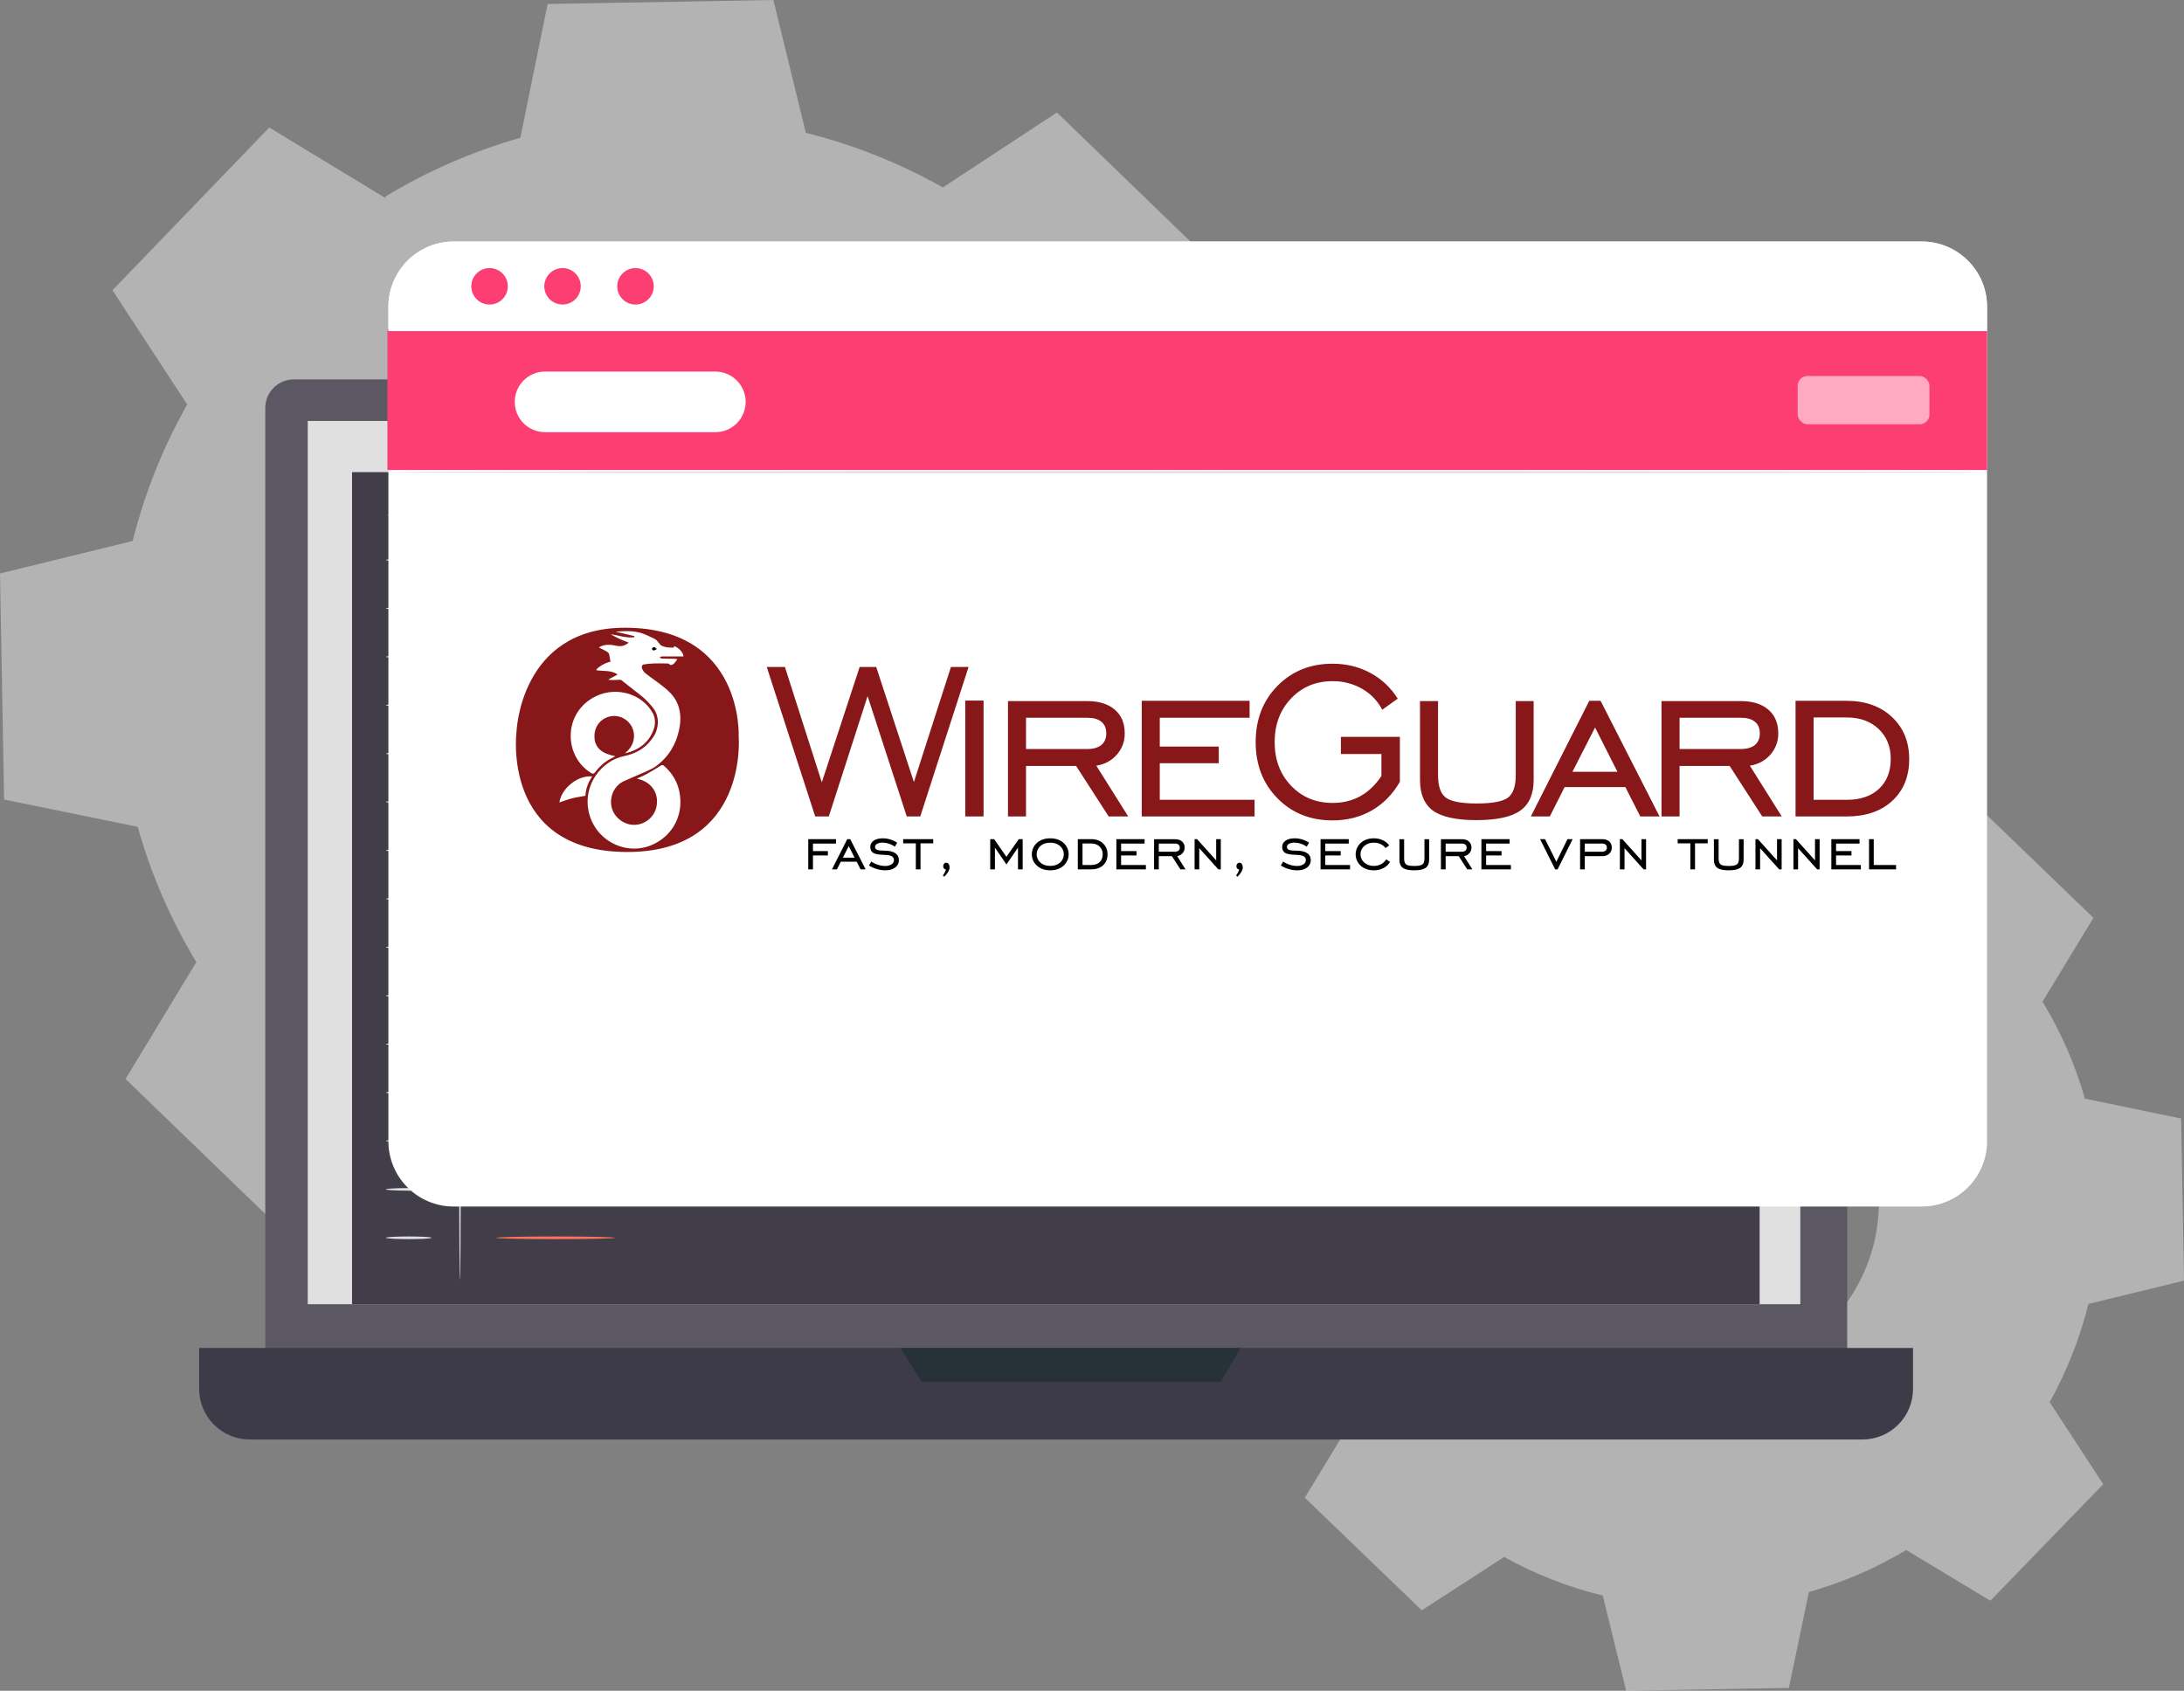 <svg width="669" height="518" viewBox="0 0 669 518" fill="none" xmlns="http://www.w3.org/2000/svg">
<rect x="0" y="0" width="669" height="518" fill="#808080" stroke="none"/>
<path opacity="0.4" d="M118.013 60.225C130.948 52.406 144.865 46.344 159.396 42.199L167.748 1.213L236.902 0L246.841 40.694C261.517 44.357 275.633 49.984 288.809 57.423L323.762 34.462L373.539 82.6L351.866 118.4C359.673 131.341 365.726 145.265 369.865 159.805L410.789 168.169L412 237.428L371.368 247.424C367.75 262.037 362.203 276.102 354.873 289.246L377.799 324.252L329.901 374.481L294.154 352.775C281.232 360.581 267.329 366.629 252.812 370.759L244.461 411.745L175.307 413L165.326 372.097C150.659 368.407 136.546 362.782 123.358 355.368L88.238 378.663L38.461 330.567L60.134 294.767C52.322 281.819 46.283 267.879 42.177 253.321L1.253 244.956L0 175.698L40.632 165.744C44.308 151.117 49.926 137.051 57.336 123.921L34.452 88.915L82.475 39.062L118.221 60.769L118.013 60.225ZM154.886 152.486C144.693 163.061 137.86 176.425 135.251 190.889C132.642 205.353 134.373 220.267 140.227 233.745C146.081 247.224 155.793 258.661 168.137 266.611C180.481 274.561 194.901 278.667 209.575 278.41C224.248 278.153 238.516 273.544 250.575 265.165C262.633 256.787 271.94 245.017 277.319 231.341C282.698 217.666 283.907 202.7 280.793 188.337C277.68 173.973 270.384 160.857 259.828 150.646C252.817 143.864 244.542 138.533 235.473 134.955C226.405 131.377 216.722 129.624 206.977 129.795C197.231 129.966 187.615 132.057 178.678 135.951C169.74 139.844 161.656 145.463 154.886 152.486Z" fill="white"/>
<path opacity="0.4" d="M457.029 265.173C466.356 259.58 476.383 255.236 486.85 252.254L492.978 222.872L542.824 222L549.992 251.164C560.562 253.746 570.739 257.724 580.25 262.993L605.42 246.639L641.259 281.2L625.665 306.875C631.298 316.157 635.66 326.149 638.633 336.584L668.125 342.689L669 392.35L639.727 399.491C637.101 409.993 633.11 420.109 627.854 429.582L644.268 454.712L609.688 490.417L583.916 474.881C574.592 480.467 564.564 484.793 554.096 487.746L547.968 517.128L498.121 518L490.953 488.836C480.397 486.264 470.238 482.285 460.75 477.007L435.526 493.361L399.686 458.854L415.28 433.179C409.653 423.92 405.309 413.945 402.367 403.525L372.875 397.42L372 347.759L401.218 340.618C403.829 330.085 407.84 319.947 413.146 310.473L396.732 285.397L431.367 249.692L457.084 265.228L457.029 265.173ZM483.621 331.297C476.28 338.875 471.359 348.451 469.48 358.815C467.601 369.179 468.848 379.865 473.064 389.523C477.28 399.181 484.276 407.377 493.167 413.074C502.058 418.771 512.445 421.715 523.015 421.532C533.584 421.349 543.862 418.048 552.549 412.047C561.236 406.045 567.942 397.612 571.819 387.815C575.696 378.017 576.57 367.294 574.331 357.001C572.092 346.708 566.84 337.308 559.239 329.988C549.033 320.18 535.337 314.809 521.158 315.054C506.98 315.299 493.479 321.141 483.621 331.297Z" fill="white"/>
<path d="M90.005 116.237H558.22C560.237 116.237 562.172 117.039 563.598 118.465C565.025 119.892 565.826 121.827 565.826 123.844V420.239C565.826 422.398 565.401 424.537 564.575 426.532C563.748 428.527 562.537 430.34 561.01 431.867C559.483 433.394 557.67 434.605 555.675 435.431C553.68 436.258 551.542 436.683 549.383 436.683H97.703C93.341 436.683 89.159 434.95 86.075 431.867C82.991 428.783 81.259 424.6 81.259 420.239V124.984C81.259 122.664 82.18 120.439 83.821 118.799C85.461 117.159 87.686 116.237 90.005 116.237Z" fill="#5B5863"/>
<path d="M61 412.982H585.994V425.532C585.994 427.565 585.594 429.579 584.816 431.457C584.038 433.336 582.897 435.043 581.459 436.481C580.021 437.919 578.314 439.059 576.436 439.838C574.557 440.616 572.543 441.016 570.51 441.016H76.484C74.451 441.016 72.438 440.616 70.559 439.838C68.68 439.059 66.973 437.919 65.535 436.481C64.097 435.043 62.957 433.336 62.179 431.457C61.401 429.579 61 427.565 61 425.532V412.982Z" fill="#3E3B48"/>
<path d="M551.471 128.968H94.272V399.575H551.471V128.968Z" fill="#E0E0E0"/>
<path d="M275.774 412.982L282.297 423.342H373.963L380.012 412.982H275.774Z" fill="#263238"/>
<path d="M539.01 144.644H107.837V399.574H539.01V144.644Z" fill="#413E4A"/>
<path d="M140.894 392.103C140.668 392.103 140.487 337.806 140.487 270.845C140.487 203.885 140.668 149.576 140.894 149.576C141.12 149.576 141.3 203.862 141.3 270.845C141.3 337.828 141.142 392.103 140.894 392.103Z" fill="#E0E0E0"/>
<path d="M132.216 171.562C132.216 171.776 129.078 171.957 125.218 171.957C121.358 171.957 118.21 171.776 118.21 171.562C118.21 171.347 121.347 171.156 125.218 171.156C129.089 171.156 132.216 171.336 132.216 171.562Z" fill="#E0E0E0"/>
<path d="M132.757 157.793C132.757 158.018 129.619 158.199 125.748 158.199C121.877 158.199 118.751 158.018 118.751 157.793C118.751 157.567 121.888 157.386 125.748 157.386C129.608 157.386 132.757 157.567 132.757 157.793Z" fill="#E0E0E0"/>
<path d="M132.216 186.391C132.216 186.617 129.078 186.798 125.218 186.798C121.358 186.798 118.21 186.617 118.21 186.391C118.21 186.166 121.347 185.985 125.218 185.985C129.089 185.985 132.216 186.166 132.216 186.391Z" fill="#E0E0E0"/>
<path d="M132.216 201.222C132.216 201.448 129.078 201.628 125.218 201.628C121.358 201.628 118.21 201.448 118.21 201.222C118.21 200.996 121.347 200.816 125.218 200.816C129.089 200.816 132.216 200.996 132.216 201.222Z" fill="#E0E0E0"/>
<path d="M132.216 216.051C132.216 216.277 129.078 216.458 125.218 216.458C121.358 216.458 118.21 216.277 118.21 216.051C118.21 215.826 121.347 215.656 125.218 215.656C129.089 215.656 132.216 215.837 132.216 216.051Z" fill="#E0E0E0"/>
<path d="M132.216 230.893C132.216 231.119 129.078 231.299 125.218 231.299C121.358 231.299 118.21 231.119 118.21 230.893C118.21 230.667 121.347 230.487 125.218 230.487C129.089 230.487 132.216 230.667 132.216 230.893Z" fill="#E0E0E0"/>
<path d="M132.216 245.689C132.216 245.914 129.078 246.095 125.218 246.095C121.358 246.095 118.21 245.914 118.21 245.689C118.21 245.463 121.347 245.282 125.218 245.282C129.089 245.282 132.216 245.497 132.216 245.689Z" fill="#E0E0E0"/>
<path d="M132.216 260.552C132.216 260.777 129.078 260.958 125.218 260.958C121.358 260.958 118.21 260.777 118.21 260.552C118.21 260.326 121.347 260.157 125.218 260.157C129.089 260.157 132.216 260.36 132.216 260.552Z" fill="#E0E0E0"/>
<path d="M132.216 275.394C132.216 275.608 129.078 275.789 125.218 275.789C121.358 275.789 118.21 275.608 118.21 275.394C118.21 275.179 121.347 274.987 125.218 274.987C129.089 274.987 132.216 275.168 132.216 275.394Z" fill="#E0E0E0"/>
<path d="M132.216 290.223C132.216 290.449 129.078 290.629 125.218 290.629C121.358 290.629 118.21 290.449 118.21 290.223C118.21 289.997 121.347 289.817 125.218 289.817C129.089 289.817 132.216 289.997 132.216 290.223Z" fill="#E0E0E0"/>
<path d="M132.216 305.054C132.216 305.279 129.078 305.46 125.218 305.46C121.358 305.46 118.21 305.279 118.21 305.054C118.21 304.828 121.347 304.647 125.218 304.647C129.089 304.647 132.216 304.828 132.216 305.054Z" fill="#E0E0E0"/>
<path d="M132.216 319.894C132.216 320.109 129.078 320.289 125.218 320.289C121.358 320.289 118.21 320.109 118.21 319.894C118.21 319.68 121.347 319.488 125.218 319.488C129.089 319.488 132.216 319.669 132.216 319.894Z" fill="#E0E0E0"/>
<path d="M132.216 334.725C132.216 334.951 129.078 335.131 125.218 335.131C121.358 335.131 118.21 334.951 118.21 334.725C118.21 334.499 121.347 334.319 125.218 334.319C129.089 334.319 132.216 334.499 132.216 334.725Z" fill="#E0E0E0"/>
<path d="M132.216 349.52C132.216 349.746 129.078 349.927 125.218 349.927C121.358 349.927 118.21 349.746 118.21 349.52C118.21 349.295 121.347 349.114 125.218 349.114C129.089 349.114 132.216 349.328 132.216 349.52Z" fill="#E0E0E0"/>
<path d="M132.216 364.384C132.216 364.61 129.078 364.79 125.218 364.79C121.358 364.79 118.21 364.61 118.21 364.384C118.21 364.158 121.347 363.989 125.218 363.989C129.089 363.989 132.216 364.192 132.216 364.384Z" fill="#E0E0E0"/>
<path d="M132.216 379.226C132.216 379.451 129.078 379.632 125.218 379.632C121.358 379.632 118.21 379.451 118.21 379.226C118.21 379 121.347 378.819 125.218 378.819C129.089 378.819 132.216 379 132.216 379.226Z" fill="#E0E0E0"/>
<path d="M188.363 379.226C188.363 379.451 180.226 379.632 170.181 379.632C160.136 379.632 152.01 379.451 152.01 379.226C152.01 379 160.148 378.819 170.181 378.819C180.214 378.819 188.363 379 188.363 379.226Z" fill="#FF725E"/>
<path d="M200.924 169.339C200.924 169.565 192.787 169.745 182.754 169.745C172.72 169.745 164.572 169.565 164.572 169.339C164.572 169.113 172.709 168.933 182.754 168.933C192.798 168.933 200.924 169.113 200.924 169.339Z" fill="#FD3E72"/>
<path d="M238.993 201.222C238.993 201.448 223.757 201.628 204.988 201.628C186.22 201.628 170.972 201.448 170.972 201.222C170.972 200.996 186.197 200.816 204.988 200.816C223.78 200.816 238.993 200.996 238.993 201.222Z" fill="#FD3E72"/>
<path d="M317.634 201.222C317.634 201.448 302.409 201.628 283.629 201.628C264.849 201.628 249.624 201.448 249.624 201.222C249.624 200.996 264.849 200.816 283.629 200.816C302.409 200.816 317.634 200.996 317.634 201.222Z" fill="#E0E0E0"/>
<path d="M287.613 216.051C287.613 216.277 265.176 216.458 237.491 216.458C209.807 216.458 187.37 216.277 187.37 216.051C187.37 215.826 209.807 215.656 237.491 215.656C265.176 215.656 287.613 215.837 287.613 216.051Z" fill="#E0E0E0"/>
<path d="M287.613 230.893C287.613 231.119 265.176 231.299 237.491 231.299C209.807 231.299 187.37 231.119 187.37 230.893C187.37 230.667 209.807 230.487 237.491 230.487C265.176 230.487 287.613 230.667 287.613 230.893Z" fill="#E0E0E0"/>
<path d="M356.582 275.394C356.582 275.608 334.134 275.789 306.461 275.789C278.787 275.789 256.339 275.608 256.339 275.394C256.339 275.179 278.776 274.987 306.461 274.987C334.146 274.987 356.582 275.168 356.582 275.394Z" fill="#E0E0E0"/>
<path d="M326.81 245.689C326.81 245.914 304.362 246.095 276.688 246.095C249.015 246.095 226.567 245.914 226.567 245.689C226.567 245.463 249.004 245.282 276.688 245.282C304.373 245.282 326.81 245.497 326.81 245.689Z" fill="#E0E0E0"/>
<path d="M449.298 245.689C449.298 245.914 426.861 246.095 399.177 246.095C371.492 246.095 349.055 245.914 349.055 245.689C349.055 245.463 371.492 245.282 399.177 245.282C426.861 245.282 449.298 245.497 449.298 245.689Z" fill="#E0E0E0"/>
<path d="M406.704 216.051C406.704 216.277 384.256 216.458 356.583 216.458C328.909 216.458 306.461 216.277 306.461 216.051C306.461 215.826 328.898 215.656 356.583 215.656C384.267 215.656 406.704 215.837 406.704 216.051Z" fill="#FAFAFA"/>
<path d="M475.944 275.394C475.944 275.608 453.496 275.789 425.822 275.789C398.149 275.789 375.701 275.608 375.701 275.394C375.701 275.179 398.138 274.987 425.822 274.987C453.507 274.987 475.944 275.168 475.944 275.394Z" fill="#FAFAFA"/>
<path d="M462.119 230.893C462.119 231.119 427.267 231.299 384.245 231.299C341.222 231.299 306.371 231.119 306.371 230.893C306.371 230.667 341.211 230.487 384.245 230.487C427.278 230.487 462.119 230.667 462.119 230.893Z" fill="#455A64"/>
<path d="M188.363 364.384C188.363 364.61 180.226 364.79 170.181 364.79C160.136 364.79 152.01 364.61 152.01 364.384C152.01 364.158 160.148 363.989 170.181 363.989C180.214 363.989 188.363 364.192 188.363 364.384Z" fill="#FAFAFA"/>
<path d="M206.353 245.689C206.353 245.914 198.216 246.095 188.172 246.095C178.127 246.095 170.001 245.914 170.001 245.689C170.001 245.463 178.138 245.282 188.172 245.282C198.205 245.282 206.353 245.497 206.353 245.689Z" fill="#FAFAFA"/>
<path d="M497.726 245.689C497.726 245.914 489.589 246.095 479.555 246.095C469.522 246.095 461.419 245.948 461.419 245.689C461.419 245.429 469.556 245.282 479.601 245.282C489.645 245.282 497.726 245.497 497.726 245.689Z" fill="#FF725E"/>
<path d="M238.993 304.974C238.993 305.189 223.757 305.369 204.988 305.369C186.22 305.369 170.972 305.189 170.972 304.974C170.972 304.76 186.197 304.568 204.988 304.568C223.78 304.568 238.993 304.749 238.993 304.974Z" fill="#FD3E72"/>
<path d="M317.634 304.974C317.634 305.189 302.409 305.369 283.629 305.369C264.849 305.369 249.624 305.189 249.624 304.974C249.624 304.76 264.849 304.568 283.629 304.568C302.409 304.568 317.634 304.749 317.634 304.974Z" fill="#E0E0E0"/>
<path d="M287.613 319.804C287.613 320.03 265.176 320.21 237.491 320.21C209.807 320.21 187.37 320.03 187.37 319.804C187.37 319.578 209.807 319.398 237.491 319.398C265.176 319.398 287.613 319.578 287.613 319.804Z" fill="#E0E0E0"/>
<path d="M287.613 334.635C287.613 334.86 265.176 335.041 237.491 335.041C209.807 335.041 187.37 334.86 187.37 334.635C187.37 334.409 209.807 334.228 237.491 334.228C265.176 334.228 287.613 334.409 287.613 334.635Z" fill="#E0E0E0"/>
<path d="M326.81 349.52C326.81 349.746 304.362 349.926 276.688 349.926C249.015 349.926 226.567 349.746 226.567 349.52C226.567 349.294 249.004 349.125 276.688 349.125C304.373 349.125 326.81 349.249 326.81 349.52Z" fill="#E0E0E0"/>
<path d="M449.298 349.52C449.298 349.746 426.861 349.926 399.177 349.926C371.492 349.926 349.055 349.746 349.055 349.52C349.055 349.294 371.492 349.125 399.177 349.125C426.861 349.125 449.298 349.249 449.298 349.52Z" fill="#E0E0E0"/>
<path d="M305.58 364.012C305.58 364.237 283.143 364.418 255.47 364.418C227.797 364.418 205.337 364.237 205.337 364.012C205.337 363.786 227.774 363.605 255.47 363.605C283.166 363.605 305.58 363.786 305.58 364.012Z" fill="#E0E0E0"/>
<path d="M270.899 182.486C270.899 182.712 248.451 182.893 220.777 182.893C193.104 182.893 170.656 182.712 170.656 182.486C170.656 182.261 193.092 182.08 220.777 182.08C248.462 182.08 270.899 182.295 270.899 182.486Z" fill="#E0E0E0"/>
<path d="M406.704 319.804C406.704 320.03 384.256 320.21 356.583 320.21C328.909 320.21 306.461 320.03 306.461 319.804C306.461 319.578 328.898 319.398 356.583 319.398C384.267 319.398 406.704 319.578 406.704 319.804Z" fill="#FAFAFA"/>
<path d="M462.119 334.635C462.119 334.86 427.267 335.041 384.245 335.041C341.222 335.041 306.371 334.86 306.371 334.635C306.371 334.409 341.211 334.228 384.245 334.228C427.278 334.228 462.119 334.409 462.119 334.635Z" fill="#455A64"/>
<path d="M206.353 349.52C206.353 349.746 198.216 349.926 188.172 349.926C178.127 349.926 170.001 349.746 170.001 349.52C170.001 349.294 178.138 349.125 188.172 349.125C198.205 349.125 206.353 349.249 206.353 349.52Z" fill="#FAFAFA"/>
<path d="M497.726 349.52C497.726 349.746 489.589 349.926 479.555 349.926C469.522 349.926 461.419 349.689 461.419 349.52C461.419 349.351 469.556 349.125 479.601 349.125C489.645 349.125 497.726 349.249 497.726 349.52Z" fill="#FF725E"/>
<path d="M138.973 74C127.927 74 118.973 82.954 118.973 94V349.647C118.973 360.693 127.927 369.647 138.973 369.647H384.621H417.665H588.67C599.716 369.647 608.67 360.693 608.67 349.647V94C608.67 82.954 599.716 74 588.67 74H138.973Z" fill="white"/>
<path d="M608.67 101H118.67V144H608.67V101Z" fill="#FD3E72"/>
<g clip-path="url(#clip0)">
<path d="M249.715 250.141L234.867 204.336H240.435L251.736 239.686L263.326 204.336H268.4L279.949 239.603L291.291 204.336H296.694L281.887 250.141H277.763L265.76 213.257L253.881 250.141H249.716H249.715ZM295.678 250.141V214.625H301.287V250.141H295.678ZM314.291 234.665V250.141H308.764V214.792H333.017C336.619 214.792 339.437 215.663 341.472 217.406C343.507 219.148 344.524 221.569 344.524 224.667C344.566 227.073 343.704 229.406 342.111 231.201C340.503 233.041 338.406 234.168 335.822 234.583L345.597 250.142H339.616L329.635 234.666H314.291L314.291 234.665ZM314.291 229.479H333.016C334.914 229.479 336.364 229.064 337.368 228.234C338.371 227.404 338.873 226.215 338.873 224.666C338.873 223.117 338.371 221.935 337.368 221.119C336.364 220.303 334.913 219.895 333.016 219.895H314.291V229.479V229.479ZM349.735 250.141V214.709H382.771V219.896H355.26V228.733H373.326V233.836H355.26V245.039H384.297V250.142H349.732L349.735 250.141ZM423.158 237.737V231.015H410.743V225.746H428.809V239.521C426.609 243.338 423.742 246.263 420.209 248.296C416.676 250.329 412.668 251.345 408.186 251.345C401.366 251.345 395.736 249.084 391.296 244.562C386.855 240.039 384.635 234.307 384.635 227.364C384.635 220.394 386.862 214.647 391.317 210.125C395.771 205.602 401.394 203.341 408.186 203.341C412.393 203.341 416.229 204.268 419.694 206.121C423.154 207.971 426.07 210.704 428.149 214.046L423.406 217.448C422.009 214.744 419.859 212.509 417.219 211.017C414.465 209.452 411.348 208.65 408.186 208.693C403.072 208.693 398.837 210.456 395.482 213.983C392.127 217.51 390.45 221.97 390.45 227.363C390.45 232.757 392.128 237.211 395.482 240.723C398.837 244.236 403.071 245.993 408.186 245.993C411.375 245.993 414.215 245.301 416.703 243.918C419.192 242.535 421.343 240.474 423.158 237.736L423.158 237.737ZM434.975 214.792H440.502V237.488C440.502 240.89 441.299 243.186 442.894 244.375C444.488 245.564 447.651 246.159 452.381 246.159C457.137 246.159 460.313 245.564 461.908 244.375C463.503 243.186 464.3 240.89 464.301 237.488V214.792H469.786V238.94C469.786 243.282 468.418 246.422 465.682 248.358C462.946 250.294 458.484 251.262 452.298 251.262C446.138 251.262 441.711 250.308 439.017 248.399C436.322 246.491 434.974 243.338 434.975 238.94V214.792L434.975 214.792ZM468.923 250.141L486.823 214.709H490.288L508.353 250.141H502.455L497.877 241.138H479.275L474.738 250.141H468.923ZM481.668 236.449H495.444L488.597 222.882L481.668 236.449ZM514.482 234.665V250.141H508.955V214.792H533.208C536.81 214.792 539.629 215.663 541.664 217.406C543.698 219.148 544.716 221.569 544.716 224.667C544.757 227.073 543.895 229.406 542.303 231.201C540.694 233.041 538.598 234.168 536.013 234.583L545.788 250.142H539.808L529.826 234.666H514.483L514.482 234.665ZM514.482 229.479H533.208C535.105 229.479 536.556 229.064 537.559 228.234C538.562 227.404 539.064 226.215 539.065 224.666C539.065 223.117 538.563 221.935 537.559 221.119C536.555 220.303 535.105 219.895 533.208 219.895H514.482V229.479V229.479ZM565.643 214.71C571.39 214.71 576.023 216.362 579.543 219.667C583.062 222.973 584.822 227.267 584.822 232.55C584.822 237.889 583.097 242.156 579.646 245.35C576.195 248.545 571.527 250.142 565.643 250.142H550.011V214.71H565.643L565.643 214.71ZM565.725 219.813H555.538V245.039H565.725C569.905 245.039 573.191 243.912 575.583 241.657C577.975 239.403 579.171 236.34 579.171 232.467C579.171 228.733 577.934 225.69 575.459 223.339C572.984 220.989 569.74 219.813 565.725 219.813L565.725 219.813Z" fill="#88171A"/>
<path d="M249.028 262.087V266.351H247.582V257.087H256.091V258.443H249.028V260.753H253.589V262.087H249.028L249.028 262.087ZM254.849 266.35L259.53 257.086H260.436L265.159 266.35H263.617L262.42 263.996H257.556L256.37 266.35H254.849H254.849ZM258.182 262.77H261.783L259.993 259.223L258.182 262.77ZM266.184 265.168L266.884 263.953C267.524 264.383 268.221 264.719 268.955 264.951C269.648 265.181 270.372 265.301 271.101 265.309C271.797 265.342 272.488 265.166 273.085 264.805C273.313 264.674 273.502 264.485 273.635 264.258C273.767 264.03 273.838 263.772 273.84 263.508C273.85 263.266 273.79 263.026 273.667 262.818C273.545 262.609 273.365 262.44 273.15 262.331C272.69 262.075 271.964 261.932 270.972 261.903C269.296 261.881 268.146 261.686 267.521 261.317C266.895 260.948 266.583 260.337 266.583 259.484C266.577 259.102 266.669 258.725 266.85 258.389C267.03 258.053 267.292 257.769 267.612 257.564C268.299 257.079 269.221 256.837 270.379 256.837C271.158 256.835 271.934 256.948 272.681 257.173C273.44 257.404 274.164 257.74 274.832 258.171L274.11 259.375C273.537 258.986 272.913 258.681 272.255 258.469C271.643 258.264 271.002 258.156 270.357 258.149C269.774 258.123 269.194 258.25 268.675 258.518C268.49 258.603 268.332 258.739 268.219 258.909C268.107 259.08 268.044 259.279 268.038 259.484C268.035 259.681 268.097 259.873 268.212 260.032C268.328 260.19 268.493 260.306 268.68 260.362C269.108 260.536 269.85 260.623 270.907 260.623C272.374 260.623 273.481 260.872 274.228 261.371C274.976 261.87 275.35 262.611 275.35 263.595C275.351 264.024 275.248 264.447 275.05 264.827C274.852 265.207 274.564 265.533 274.212 265.775C273.454 266.354 272.471 266.643 271.263 266.643C270.363 266.642 269.468 266.512 268.605 266.258C267.75 266.013 266.935 265.646 266.184 265.168L266.184 265.168ZM280.537 266.35V258.377H276.654V257.086H285.864V258.377H281.971V266.35H280.537H280.537ZM288.838 268.237C289.044 267.935 289.232 267.619 289.399 267.293C289.554 266.99 289.684 266.674 289.787 266.35H289.701C289.593 266.351 289.487 266.326 289.39 266.278C289.294 266.23 289.21 266.16 289.145 266.073C288.993 265.873 288.915 265.625 288.924 265.373C288.913 265.094 289.008 264.821 289.189 264.609C289.27 264.513 289.372 264.436 289.487 264.385C289.602 264.333 289.726 264.308 289.852 264.31C289.997 264.309 290.141 264.344 290.269 264.413C290.397 264.482 290.506 264.583 290.585 264.706C290.787 265.024 290.885 265.398 290.865 265.775C290.845 266.239 290.704 266.69 290.456 267.082C290.114 267.642 289.705 268.158 289.237 268.617L288.838 268.237ZM303.321 266.35V257.086H304.518L308.292 262.51L312.067 257.086H313.264V266.35H311.829V259.689L308.292 264.842L304.766 259.689V266.35H303.321H303.321ZM321.695 266.643C320.056 266.643 318.708 266.177 317.651 265.244C317.154 264.806 316.755 264.266 316.482 263.66C316.208 263.055 316.067 262.398 316.066 261.733C316.066 261.068 316.206 260.41 316.479 259.804C316.751 259.199 317.149 258.658 317.646 258.22C318.699 257.298 320.049 256.837 321.695 256.836C323.356 256.836 324.713 257.296 325.766 258.214C326.263 258.654 326.661 259.195 326.934 259.802C327.206 260.409 327.347 261.067 327.346 261.733C327.346 262.399 327.204 263.057 326.931 263.663C326.658 264.269 326.259 264.81 325.761 265.249C324.704 266.178 323.349 266.643 321.696 266.643H321.695ZM321.695 265.287C322.925 265.287 323.927 264.953 324.704 264.284C325.07 263.968 325.363 263.576 325.564 263.135C325.765 262.695 325.869 262.215 325.869 261.73C325.868 261.246 325.763 260.766 325.561 260.326C325.359 259.886 325.065 259.495 324.699 259.18C323.919 258.507 322.917 258.171 321.695 258.171C320.473 258.171 319.476 258.505 318.703 259.174C318.339 259.492 318.047 259.884 317.847 260.325C317.647 260.765 317.543 261.244 317.543 261.729C317.543 262.213 317.647 262.692 317.847 263.133C318.047 263.574 318.339 263.966 318.703 264.284C319.476 264.953 320.473 265.287 321.695 265.287L321.695 265.287ZM334.238 257.085C335.741 257.085 336.952 257.517 337.872 258.382C338.793 259.246 339.253 260.369 339.253 261.75C339.253 263.146 338.802 264.261 337.899 265.096C336.997 265.932 335.777 266.349 334.238 266.349H330.151V257.085H334.238L334.238 257.085ZM334.26 258.42H331.596V265.015H334.26C335.353 265.015 336.212 264.72 336.837 264.131C337.463 263.542 337.775 262.741 337.775 261.728C337.791 261.284 337.713 260.841 337.545 260.43C337.378 260.019 337.126 259.648 336.805 259.342C336.158 258.727 335.309 258.42 334.26 258.42L334.26 258.42ZM341.968 266.35V257.086H350.606V258.442H343.413V260.752H348.137V262.087H343.413V265.015H351.005V266.35H341.968L341.968 266.35ZM354.962 262.303V266.349H353.517V257.106H359.858C360.8 257.106 361.537 257.334 362.069 257.79C362.336 258.025 362.547 258.318 362.685 258.647C362.823 258.976 362.885 259.332 362.867 259.688C362.878 260.317 362.652 260.927 362.236 261.397C361.811 261.88 361.227 262.194 360.591 262.281L363.147 266.349H361.583L358.974 262.303H354.962L354.962 262.303ZM354.962 260.947H359.858C360.263 260.974 360.665 260.859 360.996 260.621C361.128 260.507 361.233 260.363 361.301 260.201C361.37 260.04 361.4 259.864 361.389 259.688C361.4 259.514 361.37 259.339 361.302 259.178C361.233 259.017 361.129 258.874 360.996 258.761C360.664 258.527 360.262 258.414 359.858 258.441H354.962V260.947V260.947ZM365.93 266.35V257.086H366.685L372.54 263.595V257.086H373.953V266.35H373.198L367.353 259.863V266.35H365.93H365.93ZM378.655 268.237C378.861 267.935 379.049 267.619 379.216 267.293C379.371 266.99 379.501 266.674 379.604 266.35H379.518C379.41 266.351 379.304 266.326 379.207 266.278C379.11 266.23 379.027 266.16 378.962 266.073C378.81 265.873 378.731 265.625 378.741 265.373C378.73 265.094 378.824 264.821 379.005 264.609C379.087 264.513 379.189 264.436 379.304 264.385C379.418 264.333 379.543 264.308 379.669 264.31C379.814 264.309 379.958 264.344 380.086 264.413C380.214 264.482 380.323 264.583 380.402 264.706C380.604 265.024 380.702 265.398 380.682 265.775C380.662 266.239 380.521 266.69 380.273 267.082C379.931 267.642 379.522 268.158 379.054 268.617L378.655 268.237ZM392.352 265.168L393.053 263.953C393.693 264.383 394.39 264.719 395.124 264.951C395.817 265.181 396.54 265.301 397.27 265.309C397.966 265.342 398.657 265.166 399.254 264.805C399.482 264.674 399.671 264.485 399.803 264.258C399.936 264.03 400.007 263.772 400.009 263.508C400.018 263.266 399.958 263.026 399.836 262.818C399.714 262.609 399.534 262.44 399.319 262.331C398.859 262.075 398.133 261.932 397.14 261.903C395.465 261.881 394.315 261.686 393.69 261.317C393.064 260.948 392.751 260.337 392.751 259.484C392.746 259.102 392.838 258.725 393.018 258.389C393.199 258.053 393.461 257.769 393.781 257.564C394.468 257.079 395.39 256.837 396.547 256.837C397.327 256.835 398.103 256.949 398.85 257.173C399.609 257.404 400.333 257.74 401.001 258.171L400.279 259.375C399.706 258.986 399.082 258.681 398.424 258.469C397.812 258.264 397.171 258.156 396.526 258.149C395.943 258.123 395.363 258.25 394.844 258.518C394.658 258.603 394.501 258.739 394.388 258.909C394.276 259.08 394.213 259.279 394.207 259.484C394.204 259.681 394.265 259.873 394.381 260.032C394.497 260.19 394.661 260.306 394.849 260.362C395.277 260.536 396.019 260.623 397.076 260.623C398.542 260.623 399.65 260.872 400.397 261.371C401.145 261.87 401.519 262.612 401.519 263.595C401.52 264.024 401.417 264.447 401.219 264.827C401.02 265.207 400.733 265.533 400.381 265.775C399.623 266.354 398.639 266.643 397.432 266.643C396.532 266.642 395.637 266.512 394.773 266.258C393.919 266.013 393.103 265.646 392.353 265.168L392.352 265.168ZM404.511 266.35V257.086H413.149V258.442H405.956V260.752H410.679V262.087H405.956V265.015H413.548V266.35H404.511L404.511 266.35ZM425.799 264.082C425.296 264.894 424.582 265.552 423.734 265.986C422.831 266.435 421.835 266.66 420.828 266.642C419.21 266.642 417.878 266.181 416.832 265.259C416.339 264.818 415.944 264.277 415.674 263.671C415.403 263.065 415.263 262.409 415.263 261.745C415.263 261.081 415.403 260.424 415.674 259.818C415.944 259.213 416.339 258.671 416.832 258.23C417.878 257.301 419.21 256.836 420.828 256.836C421.771 256.823 422.706 257.017 423.567 257.406C424.356 257.76 425.04 258.316 425.551 259.017L424.408 259.819C424.021 259.287 423.503 258.866 422.904 258.599C422.251 258.307 421.542 258.161 420.828 258.17C419.76 258.131 418.717 258.493 417.9 259.185C417.536 259.5 417.244 259.89 417.044 260.33C416.843 260.769 416.74 261.247 416.741 261.73C416.741 262.213 416.845 262.69 417.046 263.129C417.247 263.568 417.54 263.958 417.905 264.272C418.721 264.963 419.762 265.324 420.827 265.287C421.579 265.302 422.322 265.135 422.995 264.798C423.661 264.436 424.227 263.915 424.645 263.28L425.799 264.082ZM428.668 257.108H430.113V263.042C430.113 263.932 430.322 264.532 430.739 264.843C431.155 265.154 431.982 265.309 433.219 265.309C434.463 265.309 435.293 265.154 435.71 264.843C436.127 264.532 436.335 263.932 436.336 263.042V257.108H437.77V263.422C437.77 264.557 437.412 265.378 436.697 265.884C435.981 266.39 434.815 266.643 433.197 266.643C431.587 266.643 430.429 266.394 429.725 265.895C429.02 265.396 428.668 264.571 428.668 263.421V257.108L428.668 257.108ZM442.83 262.303V266.349H441.385V257.106H447.726C448.668 257.106 449.405 257.334 449.937 257.79C450.204 258.025 450.414 258.318 450.553 258.647C450.691 258.976 450.753 259.332 450.735 259.688C450.745 260.317 450.52 260.927 450.104 261.397C449.679 261.88 449.095 262.194 448.459 262.281L451.015 266.349H449.451L446.842 262.303H442.83L442.83 262.303ZM442.83 260.947H447.726C448.131 260.974 448.533 260.859 448.864 260.621C448.996 260.507 449.101 260.363 449.169 260.201C449.238 260.04 449.268 259.864 449.257 259.688C449.268 259.514 449.238 259.339 449.17 259.178C449.101 259.017 448.996 258.874 448.864 258.761C448.532 258.527 448.13 258.414 447.726 258.441H442.83V260.947V260.947ZM453.782 266.35V257.086H462.42V258.442H455.227V260.752H459.95V262.087H455.227V265.015H462.819V266.35H453.782L453.782 266.35ZM477.119 266.35H476.375L471.749 257.086H473.28L476.742 264.018L480.15 257.086H481.735L477.119 266.35ZM485.453 262.303V266.349H484.008V257.085H490.704C491.653 257.085 492.392 257.311 492.921 257.763C493.187 257.999 493.397 258.293 493.534 258.623C493.672 258.953 493.733 259.31 493.713 259.667C493.725 260.021 493.66 260.374 493.525 260.702C493.389 261.029 493.185 261.324 492.926 261.565C492.358 262.073 491.615 262.338 490.855 262.303H485.453L485.453 262.303ZM485.453 260.947H490.704C491.106 260.973 491.505 260.858 491.831 260.621C491.954 260.501 492.053 260.358 492.12 260.199C492.188 260.04 492.223 259.87 492.225 259.697C492.226 259.525 492.194 259.354 492.129 259.194C492.064 259.034 491.968 258.889 491.847 258.766C491.539 258.531 491.156 258.415 490.769 258.441H485.453V260.947V260.947ZM496.199 266.35V257.086H496.954L502.81 263.595V257.086H504.222V266.35H503.467L497.623 259.863V266.35H496.199H496.199ZM517.784 266.35V258.377H513.901V257.086H523.111V258.377H519.218V266.35H517.784H517.784ZM525.001 257.108H526.446V263.042C526.446 263.932 526.655 264.532 527.072 264.843C527.489 265.154 528.315 265.309 529.552 265.309C530.796 265.309 531.626 265.154 532.043 264.843C532.46 264.532 532.669 263.932 532.669 263.042V257.108H534.103V263.422C534.103 264.557 533.745 265.378 533.03 265.884C532.315 266.39 531.148 266.643 529.531 266.643C527.92 266.643 526.763 266.394 526.058 265.895C525.354 265.396 525.001 264.571 525.001 263.421V257.108L525.001 257.108ZM537.729 266.35V257.086H538.484L544.339 263.595V257.086H545.752V266.35H544.997L539.152 259.863V266.35H537.729H537.729ZM549.363 266.35V257.086H550.118L555.974 263.595V257.086H557.387V266.35H556.632L550.787 259.863V266.35H549.363H549.363ZM560.975 266.35V257.086H569.613V258.442H562.421V260.752H567.144V262.087H562.421V265.015H570.012V266.35H560.976L560.975 266.35ZM572.519 266.35V257.086H573.964V265.016H580.801V266.35H572.519L572.519 266.35Z" fill="black"/>
<path d="M226.275 225.654C226.275 225.654 227.855 192.316 191.43 192.316C159.218 192.316 158.211 224.296 158.211 224.296C158.211 224.296 153.473 261.026 192.173 261.026C229.29 261.026 226.275 225.654 226.275 225.654ZM181.239 214.005C188.074 209.799 196.805 212.369 200.077 218.694C200.697 219.893 200.776 221.739 200.383 222.996C199.027 227.338 195.826 229.773 191.432 230.807C192.727 229.691 193.759 228.426 194.087 226.679C194.258 225.85 194.254 224.995 194.076 224.168C193.898 223.342 193.549 222.562 193.052 221.879C192.274 220.803 191.168 220.011 189.902 219.623C188.637 219.235 187.28 219.272 186.037 219.729C183.332 220.762 181.85 223.245 182.117 226.298C182.366 229.134 184.504 230.971 188.506 231.67C187.908 231.988 187.448 232.223 186.997 232.475C185.164 233.485 183.568 234.881 182.319 236.568C181.913 237.119 181.634 237.164 181.015 236.783C172.97 231.834 172.453 219.412 181.239 214.005L181.239 214.005ZM175.217 244.588C173.925 244.918 172.672 245.406 171.351 245.842C171.997 241.456 177.103 237.417 181.421 237.877C180.17 239.611 179.44 241.669 179.317 243.808C177.882 244.074 176.53 244.253 175.217 244.588L175.217 244.588ZM202.719 201.763C203.996 201.81 205.276 201.79 206.554 201.821C206.873 201.842 207.19 201.887 207.503 201.954C207.217 202.395 206.895 202.812 206.539 203.198C206.082 203.627 205.565 204.045 204.907 203.394C204.749 203.238 204.375 203.274 204.099 203.27C202.828 203.253 201.555 203.212 200.286 203.261C199.185 203.296 198.088 203.409 197.002 203.598C196.799 203.635 196.494 204.315 196.588 204.566C196.808 205.158 197.13 205.811 197.607 206.19C199.37 207.589 201.244 208.846 203.014 210.236C204.735 211.586 206.336 213.066 207.312 215.103C208.583 217.758 208.62 220.541 208.072 223.337C207.157 228.004 204.809 231.871 201.007 234.68C199.475 235.812 197.578 236.454 195.823 237.267C194.28 237.982 192.691 238.598 191.144 239.305C188.355 240.581 186.788 243.626 187.249 246.792C187.672 249.697 190.206 252.122 193.108 252.622C196.59 253.223 200.183 250.947 201.035 247.387C201.992 243.384 199.83 239.81 195.783 238.726C195.605 238.678 195.426 238.633 195.054 238.537C196.137 238.05 197.072 237.704 197.935 237.226C199.441 236.392 200.92 235.509 202.371 234.578C202.797 234.303 203.028 234.303 203.392 234.619C206.175 237.04 207.836 240.052 208.301 243.744C209.072 249.855 206.196 255.47 200.771 258.348C192.379 262.8 182.109 257.732 180.256 248.373C178.668 240.356 184.293 233.084 191.062 231.68C193.973 231.076 196.636 229.857 198.705 227.601C200.041 226.146 200.688 224.897 200.909 224.334C201.319 223.278 201.53 222.154 201.528 221.02C201.484 220.039 201.255 219.075 200.853 218.18C200.146 216.56 197.439 213.982 196.769 213.438L190.393 208.418C190.169 208.232 189.915 208.245 189.367 208.282C188.716 208.327 187.05 208.42 186.332 208.23C186.913 207.788 188.498 207.143 189.178 206.625C187.112 205.221 184.754 205.728 182.589 205.309C183.09 204.371 185.567 202.93 186.976 202.769C186.893 201.977 186.765 201.191 186.592 200.414C186.506 200.096 186.152 199.787 185.844 199.605C185.096 199.163 184.303 198.799 183.442 198.36C184.212 197.859 185.105 197.582 186.022 197.557C186.891 197.524 187.76 197.609 188.606 197.811C190.141 198.163 191.366 197.933 192.588 196.883C191.626 196.494 190.665 196.138 189.733 195.717C188.814 195.296 187.919 194.825 187.051 194.307C189.47 194.645 191.809 195.557 194.282 195.224C194.303 195.111 194.324 194.998 194.345 194.885C192.496 194.452 190.647 194.019 188.601 193.54C192.025 193.224 195.213 193.172 198.232 194.651C199.081 195.068 199.97 195.412 200.784 195.888C201.182 196.12 201.449 196.577 201.775 196.932C202.034 197.214 202.241 197.592 202.559 197.762C203.766 198.408 205.094 198.433 206.448 198.401C206.458 198.246 206.467 198.101 206.477 197.944C207.84 198.373 209.372 199.953 209.37 201.107C207.163 201.107 204.959 201.098 202.754 201.119C202.519 201.121 202.285 201.294 202.05 201.388C202.273 201.519 202.492 201.754 202.72 201.763L202.719 201.763Z" fill="#88171A"/>
<path d="M199.873 198.478C199.828 198.507 199.791 198.545 199.764 198.59C199.736 198.635 199.72 198.686 199.716 198.739C199.712 198.792 199.72 198.844 199.74 198.893C199.759 198.942 199.79 198.986 199.83 199.021C199.863 199.08 199.908 199.132 199.961 199.173C200.014 199.214 200.075 199.245 200.14 199.262C200.206 199.28 200.273 199.284 200.34 199.275C200.407 199.266 200.471 199.244 200.529 199.209C200.742 199.101 200.95 198.987 201.207 198.85C201 198.673 200.834 198.526 200.664 198.385C200.364 198.136 200.115 198.292 199.873 198.478L199.873 198.478Z" fill="black"/>
</g>
<rect x="550.665" y="115.187" width="40.366" height="14.801" rx="3" fill="#FFAAC1"/>
<path d="M588.67 74H138.973C127.927 74 118.973 82.954 118.973 94V101.431H608.67V94C608.67 82.954 599.716 74 588.67 74Z" fill="white"/>
<path d="M149.96 93.303C153.046 93.303 155.547 90.802 155.547 87.716C155.547 84.629 153.046 82.128 149.96 82.128C146.874 82.128 144.372 84.629 144.372 87.716C144.372 90.802 146.874 93.303 149.96 93.303Z" fill="#FD3E72"/>
<path d="M177.899 87.716C177.899 88.821 177.571 89.901 176.957 90.82C176.343 91.739 175.47 92.455 174.449 92.878C173.428 93.301 172.305 93.412 171.221 93.196C170.137 92.98 169.141 92.448 168.36 91.667C167.578 90.885 167.046 89.89 166.831 88.806C166.615 87.722 166.726 86.598 167.148 85.577C167.571 84.556 168.288 83.683 169.207 83.069C170.125 82.455 171.206 82.128 172.311 82.128C173.045 82.128 173.771 82.272 174.449 82.553C175.127 82.834 175.743 83.246 176.262 83.764C176.781 84.283 177.193 84.899 177.473 85.577C177.754 86.255 177.899 86.982 177.899 87.716Z" fill="#FD3E72"/>
<path d="M194.662 93.303C197.748 93.303 200.25 90.802 200.25 87.716C200.25 84.629 197.748 82.128 194.662 82.128C191.576 82.128 189.074 84.629 189.074 87.716C189.074 90.802 191.576 93.303 194.662 93.303Z" fill="#FD3E72"/>
<path d="M219.125 113.84H166.959C161.831 113.84 157.675 117.997 157.675 123.124C157.675 128.252 161.831 132.408 166.959 132.408H219.125C224.252 132.408 228.409 128.252 228.409 123.124C228.409 117.997 224.252 113.84 219.125 113.84Z" fill="white"/>
<path d="M608.17 144.666C608.17 144.854 498.578 145.016 363.434 145.016C228.289 145.016 118.67 144.854 118.67 144.666C118.67 144.478 228.236 144.316 363.434 144.316C498.632 144.316 608.17 144.478 608.17 144.666Z" fill="#E0E0E0"/>
<defs>
<clipPath id="clip0">
<rect width="426.806" height="76.3" fill="white" transform="translate(158.021 192.313)"/>
</clipPath>
</defs>
</svg>

